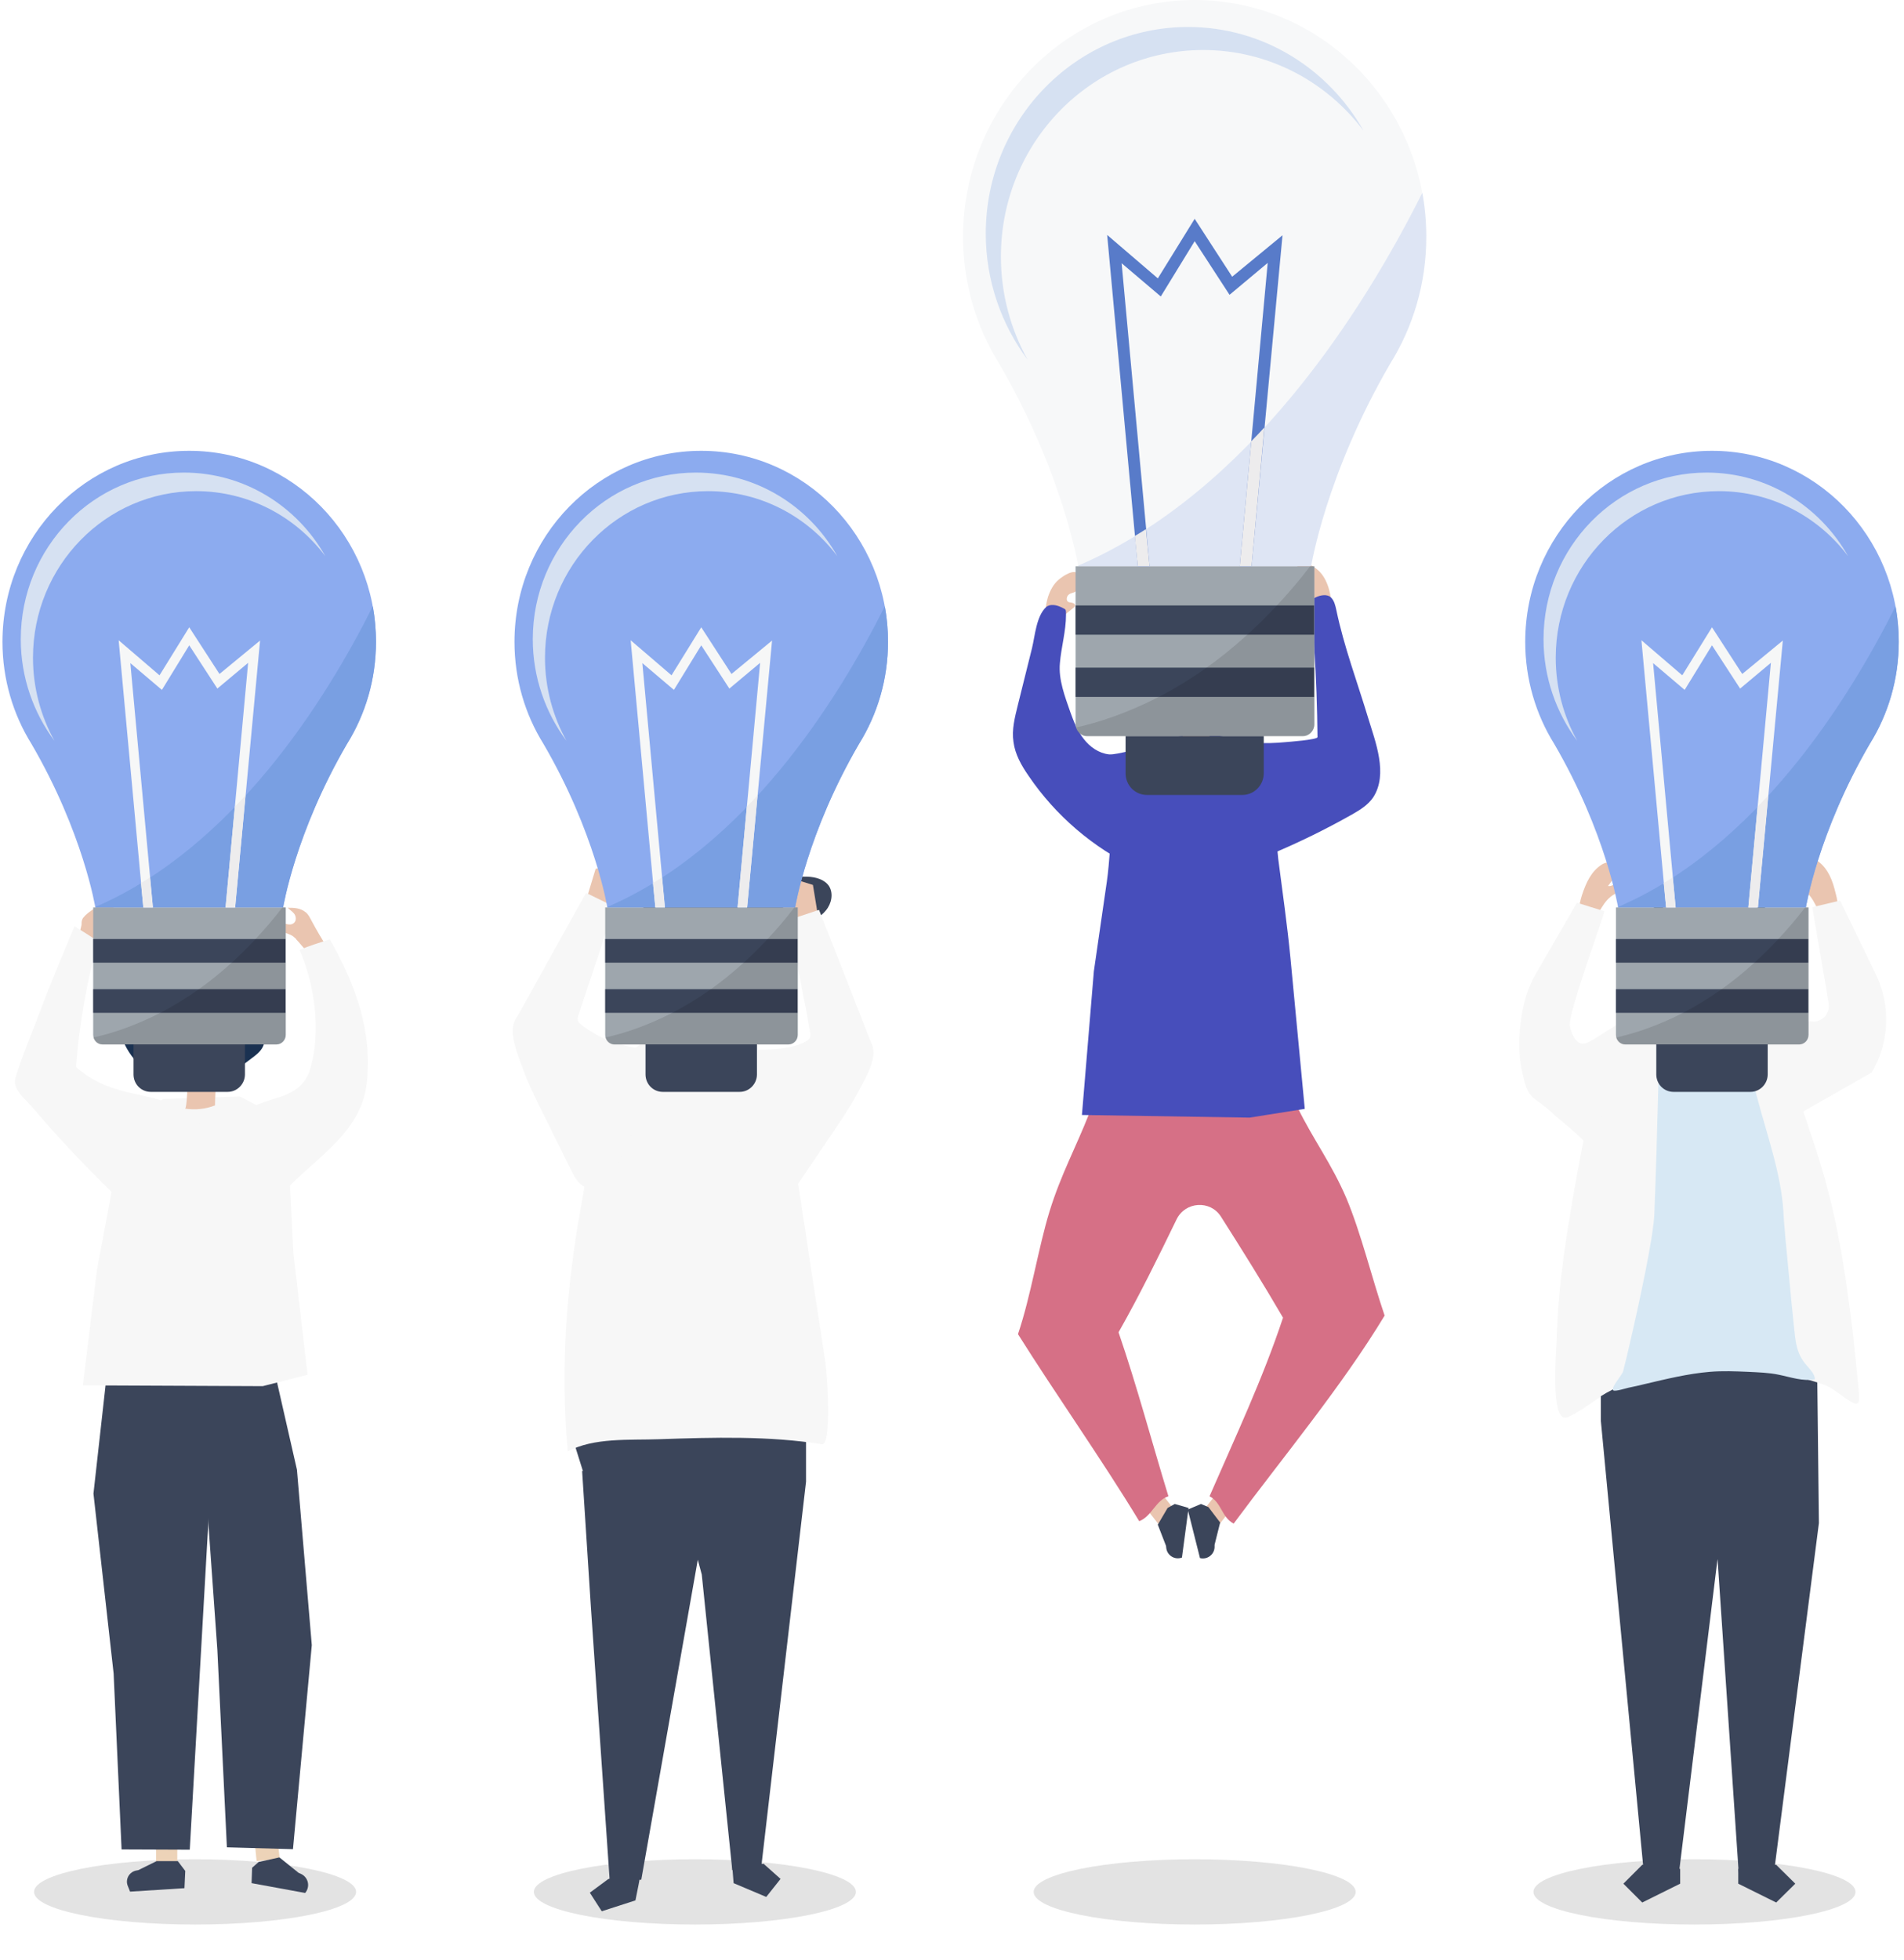<svg width="137" height="141" viewBox="0 0 137 141" fill="none" xmlns="http://www.w3.org/2000/svg">
<g opacity="0.11" filter="url(#filter0_f)">
<path d="M14.036 138.449C20.435 138.449 25.623 137.398 25.623 136.101C25.623 134.805 20.435 133.753 14.036 133.753C7.637 133.753 2.449 134.805 2.449 136.101C2.449 137.398 7.637 138.449 14.036 138.449Z" fill="black"/>
</g>
<path d="M11.23 131.444V134.059L12.757 134.078V131.157L11.23 131.444Z" fill="#EDD3B8"/>
<path d="M18.178 131.062L18.465 133.887L20.125 133.715L19.782 130.585L18.178 131.062Z" fill="#EDD3B8"/>
<path d="M20.106 133.62L18.617 133.944L18.14 134.364L18.102 135.471L21.958 136.178C22.34 135.72 22.187 135.052 21.652 134.803L21.48 134.727L20.106 133.62Z" fill="#3B455A"/>
<path d="M11.268 133.887H12.795L13.33 134.593L13.272 135.834L9.359 136.082L9.207 135.701C8.978 135.204 9.302 134.632 9.856 134.555L9.951 134.536L11.268 133.887Z" fill="#3B455A"/>
<path d="M6.725 107.449L8.176 120.391L8.748 133.047L13.654 133.066L15.62 98.44L7.718 98.554L6.725 107.449Z" fill="#3B455A"/>
<path d="M21.366 105.731L22.435 118.349L21.08 133.028L16.326 132.894L15.639 118.673L14.819 107.163L13.998 98.592L19.705 98.44L21.366 105.731Z" fill="#3B455A"/>
<path d="M17.243 78.874L11.726 79.065L8.787 81.699L6.973 91.377L5.961 99.661L18.904 99.719L22.129 98.898L21.118 90.212L20.621 80.63L17.243 78.874Z" fill="#F7F7F7"/>
<path d="M16.479 70.265C15.868 69.616 14.971 69.234 14.074 69.215C10.963 69.177 10.657 72.193 11.192 74.559C11.421 75.59 11.917 76.621 12.776 77.27C13.005 77.442 13.272 77.576 13.54 77.671C13.482 77.824 13.463 79.771 13.311 79.752C14.036 79.866 14.78 79.79 15.468 79.523C15.468 78.95 15.544 78.225 15.506 77.595C15.601 77.556 15.678 77.499 15.754 77.442C16.594 76.85 16.899 75.762 17.071 74.75C17.3 73.472 17.472 71.314 16.479 70.265Z" fill="#EAC5B0"/>
<path d="M15.983 71.677C16.575 72.383 16.613 73.376 16.594 74.292C16.556 75.514 16.422 76.755 15.869 77.824C16.632 77.251 17.377 76.678 18.14 76.106C18.426 75.896 18.713 75.667 18.885 75.361C19.056 75.037 19.095 74.674 19.114 74.311C19.247 72.403 19.152 70.322 17.949 68.814C17.186 67.86 16.021 67.249 14.819 67.172C13.826 67.096 9.703 68.356 11.325 69.902C11.803 70.341 12.948 70.417 13.559 70.57C14.418 70.78 15.372 70.952 15.983 71.677Z" fill="#1A3151"/>
<path d="M12.375 71.238C12.261 71.238 12.127 71.257 12.032 71.315C11.898 71.391 11.822 71.505 11.764 71.639C10.772 73.433 10.715 75.724 11.65 77.557C10.066 77.06 8.901 75.571 8.577 73.949C8.271 72.326 8.749 70.608 9.741 69.272C10.657 68.031 12.146 67.058 13.673 67.23C14.59 67.344 15.449 67.86 15.964 68.623C17.873 71.544 14.227 71.143 12.375 71.238Z" fill="#1A3151"/>
<path d="M5.923 66.142C5.942 66.085 5.961 66.046 6 66.008C6.305 65.626 6.859 65.321 7.279 65.054C7.603 64.863 7.966 65.168 8.214 65.34C8.29 65.397 8.367 65.455 8.367 65.531C8.367 65.588 8.367 65.626 8.347 65.684C8.233 65.951 7.928 66.027 7.756 66.218C7.679 66.314 7.584 66.428 7.603 66.562C7.66 66.867 7.928 66.6 8.08 66.524C8.386 66.81 8.08 67.001 7.832 67.192C7.527 67.421 7.221 67.612 6.897 67.802C6.649 67.936 6.534 68.032 6.286 67.86C6.229 67.822 5.637 67.459 5.656 67.421C5.732 67.134 5.79 66.848 5.866 66.543C5.866 66.409 5.866 66.256 5.923 66.142Z" fill="#EAC5B0"/>
<path d="M14.608 82.272C14.628 82.195 14.628 82.1 14.628 82.004C14.589 79.485 10.924 78.989 9.149 78.569C7.737 78.225 6.534 77.71 5.465 76.755C5.713 73.701 6.229 70.647 7.049 67.707C6.496 67.344 5.923 66.982 5.37 66.638C5.351 66.619 3.327 71.525 3.174 71.983C2.506 73.816 1.705 75.648 1.113 77.519C0.865 78.34 1.762 79.008 2.296 79.618C2.926 80.363 3.575 81.107 4.243 81.833C5.561 83.283 6.935 84.696 8.367 86.07C8.386 86.089 8.424 86.128 8.443 86.147C8.653 86.357 8.882 86.547 9.149 86.643C9.665 86.815 10.218 86.528 10.676 86.242C11.516 85.727 12.318 85.135 13.081 84.505C13.788 83.913 14.494 83.169 14.608 82.272Z" fill="#F7F7F7"/>
<path d="M21.27 67.516C21.213 67.459 21.118 67.383 21.041 67.326C20.87 67.211 20.641 67.173 20.45 67.058C20.259 66.944 20.049 66.81 20.087 66.562C20.125 66.314 20.488 66.447 20.66 66.486C20.851 66.524 21.022 66.524 21.175 66.371C21.328 66.218 21.309 65.932 21.175 65.741C21.041 65.569 20.851 65.455 20.698 65.302C21.175 65.302 21.614 65.321 21.996 65.627C22.187 65.779 22.282 65.989 22.397 66.199C22.759 66.886 23.16 67.555 23.561 68.204C23.237 68.261 22.931 68.337 22.626 68.452C22.34 68.566 22.244 68.585 22.015 68.356C21.767 68.127 21.576 67.841 21.328 67.593C21.328 67.574 21.309 67.555 21.27 67.516Z" fill="#EAC5B0"/>
<path d="M19.934 86.299C19.113 84.219 18.388 82.043 17.586 80.019C19.171 78.721 21.671 79.294 22.359 76.774C23.065 74.255 22.702 70.971 21.557 68.337C22.263 68.032 22.969 67.822 23.733 67.574C25.565 70.819 26.806 74.102 26.386 77.939C25.966 81.756 22.187 83.551 19.934 86.299Z" fill="#F7F7F7"/>
<path d="M9.607 75.132V77.29C9.607 77.996 10.161 78.549 10.848 78.549H16.384C17.071 78.549 17.625 77.977 17.625 77.29V75.132H9.607Z" fill="#3B455A"/>
<path d="M27.054 46.175C27.054 38.597 21.041 32.431 13.616 32.431C6.19 32.431 0.178 38.578 0.178 46.175C0.178 48.867 0.941 51.386 2.258 53.505C6 59.919 6.859 65.283 6.859 65.283H13.616H20.373C20.373 65.283 21.232 59.919 24.974 53.505C26.291 51.386 27.054 48.886 27.054 46.175Z" fill="#8CABEF"/>
<path d="M6.706 65.283V74.445C6.706 74.827 7.011 75.133 7.374 75.133H19.896C20.259 75.133 20.564 74.827 20.564 74.445V65.283H6.706Z" fill="#9EA6AD"/>
<path d="M26.825 43.617C23.408 50.432 16.785 60.969 6.859 65.245C6.859 65.264 6.859 65.283 6.859 65.283H13.616H20.373C20.373 65.283 21.232 59.919 24.974 53.505C26.291 51.386 27.054 48.867 27.054 46.175C27.054 45.297 26.978 44.438 26.825 43.617Z" fill="#799FE2"/>
<path d="M2.373 47.32C2.373 40.697 7.622 35.333 14.112 35.333C17.892 35.333 21.271 37.165 23.409 40.01C21.385 36.421 17.587 33.997 13.234 33.997C6.763 33.997 1.495 39.361 1.495 45.984C1.495 48.733 2.411 51.272 3.919 53.295C2.946 51.539 2.373 49.496 2.373 47.32Z" fill="#D6E1F2"/>
<path d="M11.001 65.283L9.378 47.703L11.65 49.63L13.616 46.423L15.639 49.535L17.854 47.683L16.231 65.283H16.918L18.713 46.08L15.792 48.485L13.616 45.126L11.478 48.581L8.538 46.061L10.314 65.283H11.001Z" fill="#F6F7F7"/>
<path d="M10.142 63.526L10.314 65.283H11.001L10.791 63.126C10.581 63.259 10.371 63.393 10.142 63.526Z" fill="#EDECED"/>
<path d="M16.899 58.029L16.231 65.283H16.919L17.663 57.227C17.415 57.495 17.167 57.762 16.899 58.029Z" fill="#EDECED"/>
<path d="M20.545 67.554H6.706V69.253H20.545V67.554Z" fill="#3B455A"/>
<path d="M20.545 71.162H6.706V72.861H20.545V71.162Z" fill="#3B455A"/>
<path opacity="0.11" d="M20.316 65.283C19.686 66.104 19.037 66.867 18.388 67.554C17.816 68.165 17.243 68.738 16.67 69.253C15.868 69.979 15.067 70.628 14.284 71.181C13.33 71.849 12.394 72.422 11.497 72.88C9.665 73.816 8.023 74.35 6.725 74.636C6.801 74.942 7.05 75.152 7.355 75.152H19.877C20.24 75.152 20.545 74.846 20.545 74.465V72.88V71.181V69.253V67.554V65.283H20.316Z" fill="black"/>
<g opacity="0.11" filter="url(#filter1_f)">
<path d="M49.999 138.449C56.398 138.449 61.586 137.398 61.586 136.101C61.586 134.805 56.398 133.753 49.999 133.753C43.6 133.753 38.412 134.805 38.412 136.101C38.412 137.398 43.6 138.449 49.999 138.449Z" fill="black"/>
</g>
<path d="M45.952 135.567L45.723 136.712L43.299 137.495L42.44 136.159L43.757 135.185L46.162 134.422L45.952 135.567Z" fill="#3B455A"/>
<path d="M52.69 134.269L52.786 135.472L55.134 136.464L56.164 135.166L54.943 134.078L52.69 134.269Z" fill="#3B455A"/>
<path d="M42.44 100.425L41.409 104.128L41.943 105.827H41.886L42.516 115.6L43.871 135.3L46.143 135.223L50.209 112.203L50.495 113.271L52.69 134.536L54.771 134.345L57.997 106.59V100.959L42.44 100.425Z" fill="#3B455A"/>
<path d="M51.659 74.732L49.006 74.503C43.07 74.006 42.65 82.253 41.886 86.357C40.779 92.293 40.283 98.382 40.855 104.414C42.726 103.403 45.303 103.613 47.422 103.536C51.335 103.403 55.363 103.288 59.142 103.899C59.848 104.013 59.543 98.955 59.39 98.02C59.104 96.111 58.818 94.202 58.512 92.293C57.997 88.838 57.462 85.383 56.947 81.928C56.928 81.833 56.909 81.718 56.909 81.623C56.852 81.26 56.737 80.897 56.546 80.573L54.084 76.278C53.568 75.4 52.671 74.827 51.659 74.732Z" fill="#F7F7F7"/>
<path d="M54.103 67.173C52.328 67.726 50.323 66.638 48.624 67.44C47.708 67.86 46.868 68.891 46.945 69.922C47.021 71.01 47.346 72.25 48.014 73.129C48.605 73.911 48.796 74.216 48.51 75.152C48.892 75.438 49.254 75.725 49.636 76.011C49.712 76.068 49.808 76.144 49.922 76.163C50.075 76.202 50.228 76.144 50.361 76.087C50.629 75.992 50.915 75.877 51.182 75.782C51.469 75.667 51.431 74.675 51.469 74.407C51.488 74.293 51.507 74.159 51.564 74.064C51.641 73.949 51.774 73.873 51.889 73.797C53.339 72.899 54.504 71.143 54.485 69.406C54.504 68.624 54.313 67.879 54.103 67.173Z" fill="#EAC5B0"/>
<path d="M49.77 67.402C49.846 67.402 49.903 67.383 49.98 67.383C50.972 67.325 51.984 67.478 52.919 67.841C53.549 68.089 54.236 68.528 54.275 69.272C54.294 69.616 54.217 69.941 54.122 70.284C54.007 70.704 53.893 71.105 53.797 71.525C53.778 71.601 53.759 71.678 53.778 71.754C53.836 71.983 54.179 71.983 54.37 71.83C55.038 71.296 55.916 70.418 56.279 69.654C56.584 69.043 56.527 68.204 56.966 67.669C57.252 67.306 57.481 66.734 57.901 66.543C58.455 66.275 59.047 65.97 59.428 65.493C59.829 65.016 59.982 64.29 59.658 63.756C59.333 63.26 58.684 63.088 58.092 63.069C57.501 63.05 56.871 63.107 56.317 62.878C56.069 62.782 55.859 62.649 55.592 62.591C54.771 62.42 53.473 62.687 52.728 63.069C52.022 63.431 51.354 63.889 50.571 64.023C49.941 64.118 49.292 63.985 48.663 64.042C47.613 64.138 46.62 64.748 46.047 65.626C45.398 66.619 45.131 67.993 45.723 69.062C46.009 69.597 46.219 70.15 46.448 70.723C46.525 70.914 47.04 71.697 47.155 71.048C47.25 70.532 47.174 70.017 47.25 69.501C47.441 68.223 48.605 67.535 49.77 67.402Z" fill="#3B455A"/>
<path d="M43.471 65.321L42.172 64.767L42.86 62.496L44.33 62.248L45.169 63.202L44.291 63.908L44.52 64.004L44.883 63.87L45.017 64.233L43.471 65.321Z" fill="#EAC5B0"/>
<path d="M44.788 83.073C45.971 80.706 46.353 77.957 45.857 75.38C44.387 75.209 42.974 74.617 41.81 73.701C41.733 73.643 41.676 73.586 41.619 73.51C41.523 73.357 41.581 73.147 41.638 72.975C42.478 70.379 43.432 67.802 44.12 65.187L42.172 64.233C41.562 65.321 40.951 66.428 40.34 67.516C39.615 68.814 38.908 70.112 38.183 71.41C37.916 71.887 37.648 72.364 37.381 72.842C37.286 73.013 37.171 73.185 37.076 73.357C36.58 74.235 37.209 75.724 37.515 76.602C37.954 77.843 38.546 79.045 39.137 80.229C39.786 81.546 40.455 82.882 41.103 84.199C41.371 84.753 41.733 85.364 42.344 85.459C43.432 85.631 44.196 84.161 44.616 83.379C44.692 83.264 44.749 83.168 44.788 83.073Z" fill="#F7F7F7"/>
<path d="M57.501 66.39L58.875 65.989L58.493 63.66L57.081 63.221L56.107 64.061L56.89 64.863L56.642 64.939L56.317 64.748L56.126 65.092L57.501 66.39Z" fill="#EAC5B0"/>
<path d="M53.816 83.799C52.957 81.298 51.869 77.996 52.709 75.495C54.179 75.514 56.737 75.667 58.016 74.903C58.092 74.865 58.169 74.808 58.226 74.732C58.34 74.579 58.302 74.369 58.283 74.197C57.806 71.525 57.195 68.833 56.87 66.142L58.932 65.455C59.39 66.619 59.848 67.784 60.306 68.948C60.841 70.322 61.395 71.716 61.929 73.09C62.12 73.606 62.33 74.102 62.521 74.617C62.597 74.808 62.673 74.98 62.75 75.171C63.132 76.106 62.311 77.5 61.872 78.32C61.261 79.504 60.517 80.592 59.772 81.699C58.951 82.921 58.111 84.142 57.291 85.364C56.947 85.86 56.508 86.433 55.897 86.433C54.79 86.452 54.236 84.887 53.931 84.066C53.874 83.99 53.836 83.894 53.816 83.799Z" fill="#F7F7F7"/>
<path d="M46.448 75.132V77.29C46.448 77.996 47.002 78.549 47.689 78.549H53.225C53.912 78.549 54.465 77.977 54.465 77.29V75.132H46.448Z" fill="#3B455A"/>
<path d="M63.895 46.175C63.895 38.597 57.882 32.431 50.457 32.431C43.031 32.431 37.019 38.578 37.019 46.175C37.019 48.867 37.782 51.386 39.099 53.505C42.841 59.919 43.7 65.283 43.7 65.283H50.457H57.214C57.214 65.283 58.073 59.919 61.815 53.505C63.132 51.386 63.895 48.886 63.895 46.175Z" fill="#8CABEF"/>
<path d="M43.547 65.283V74.445C43.547 74.827 43.852 75.133 44.215 75.133H56.737C57.1 75.133 57.405 74.827 57.405 74.445V65.283H43.547Z" fill="#9EA6AD"/>
<path d="M63.666 43.617C60.249 50.432 53.626 60.969 43.7 65.245C43.7 65.264 43.7 65.283 43.7 65.283H50.457H57.214C57.214 65.283 58.073 59.919 61.815 53.505C63.132 51.386 63.895 48.867 63.895 46.175C63.895 45.297 63.819 44.438 63.666 43.617Z" fill="#799FE2"/>
<path d="M39.214 47.32C39.214 40.697 44.463 35.333 50.953 35.333C54.733 35.333 58.111 37.165 60.249 40.01C58.226 36.421 54.427 33.997 50.075 33.997C43.604 33.997 38.336 39.361 38.336 45.984C38.336 48.733 39.252 51.272 40.76 53.295C39.786 51.539 39.214 49.496 39.214 47.32Z" fill="#D6E1F2"/>
<path d="M47.842 65.283L46.219 47.703L48.491 49.63L50.457 46.423L52.48 49.535L54.694 47.683L53.072 65.283H53.759L55.553 46.08L52.633 48.485L50.457 45.126L48.319 48.581L45.379 46.061L47.154 65.283H47.842Z" fill="#F6F7F7"/>
<path d="M46.983 63.526L47.155 65.283H47.842L47.632 63.126C47.422 63.259 47.212 63.393 46.983 63.526Z" fill="#EDECED"/>
<path d="M53.74 58.029L53.072 65.283H53.759L54.504 57.227C54.255 57.495 54.007 57.762 53.74 58.029Z" fill="#EDECED"/>
<path d="M57.386 67.554H43.547V69.253H57.386V67.554Z" fill="#3B455A"/>
<path d="M57.386 71.162H43.547V72.861H57.386V71.162Z" fill="#3B455A"/>
<path opacity="0.11" d="M57.157 65.283C56.527 66.104 55.878 66.867 55.229 67.554C54.656 68.165 54.084 68.738 53.511 69.253C52.709 69.979 51.907 70.628 51.125 71.181C50.17 71.849 49.235 72.422 48.338 72.88C46.505 73.816 44.864 74.35 43.566 74.636C43.642 74.942 43.89 75.152 44.196 75.152H56.718C57.081 75.152 57.386 74.846 57.386 74.465V72.88V71.181V69.253V67.554V65.283H57.157Z" fill="black"/>
<g opacity="0.11" filter="url(#filter2_f)">
<path d="M121.924 138.449C128.323 138.449 133.511 137.398 133.511 136.101C133.511 134.805 128.323 133.753 121.924 133.753C115.525 133.753 110.337 134.805 110.337 136.101C110.337 137.398 115.525 138.449 121.924 138.449Z" fill="black"/>
</g>
<path d="M125.074 134.441V135.51L127.804 136.865L129.178 135.51L127.804 134.154H127.632L127.594 134.441H125.074Z" fill="#3B455A"/>
<path d="M118.355 134.154H118.164L116.809 135.51L118.164 136.865L120.894 135.51V134.441H118.393L118.355 134.154Z" fill="#3B455A"/>
<path d="M121.332 71.258C119.882 71.2 118.011 72.021 117.095 73.166C116.408 74.006 116.007 75.037 115.625 76.049C114.518 78.893 114.022 81.527 113.468 84.524C113.124 86.433 112.8 88.342 112.533 90.232C112.246 92.331 112.055 94.431 111.998 96.512C111.998 96.741 111.941 97.39 111.922 98.153C111.865 99.757 111.903 101.914 112.571 101.99C112.704 102.009 112.819 101.952 112.934 101.895C113.793 101.475 114.48 100.921 115.224 100.444C115.491 100.272 115.759 100.12 116.064 99.967C116.656 99.68 117.305 99.451 117.954 99.28C116.847 99.337 116.713 99.127 116.713 99.127C116.713 99.127 117.706 95.08 118.412 91.568C118.775 89.754 119.061 88.075 119.08 87.177C119.156 84.448 119.5 75.438 119.5 75.438L121.18 71.983H121.485C121.466 71.983 121.447 71.983 121.428 71.983C121.466 72.002 121.352 71.315 121.332 71.258Z" fill="#F7F7F7"/>
<path d="M133.759 100.196C133.588 98.401 133.416 96.626 133.187 94.851C132.748 91.3 132.175 87.75 131.163 84.314C130.782 82.997 130.342 81.699 129.903 80.401C129.369 78.817 128.834 77.251 128.3 75.667C127.632 73.701 126.525 72.326 124.559 71.639C124.215 71.525 123.833 71.429 123.452 71.353C123.452 71.391 123.432 71.429 123.432 71.487C123.413 71.677 123.356 71.888 123.242 72.021L124.52 72.04C124.52 72.04 128.147 84.906 128.281 87.139C128.338 87.979 128.51 89.831 128.682 91.759C128.987 94.832 129.331 98.153 129.331 98.153C129.331 98.153 127.727 98.192 125.437 98.363C125.609 98.363 125.78 98.363 125.952 98.344C127.556 98.325 129.216 99.012 130.762 99.47C130.877 99.509 130.991 99.528 131.087 99.566C131.717 99.738 132.213 100.196 132.748 100.558C133.53 101.074 133.855 101.284 133.759 100.196Z" fill="#F7F7F7"/>
<path d="M130.762 99.451C129.216 99.012 127.555 98.306 125.952 98.325C125.78 98.325 125.608 98.325 125.437 98.344C125.303 98.363 125.15 98.363 124.998 98.382C123.929 98.478 122.707 98.592 121.447 98.745C121.39 98.745 121.333 98.764 121.256 98.764C119.634 99.108 118.603 99.26 117.916 99.28C117.267 99.451 116.618 99.68 116.026 99.967C115.721 100.119 115.453 100.272 115.186 100.444V102.2L118.259 134.517H120.779V134.822H120.798L123.566 112.279L123.585 112.164L125.112 134.822H125.131V134.517H127.67L130.877 109.568L130.762 99.451Z" fill="#3B455A"/>
<path d="M128.72 91.74C128.529 89.793 128.357 87.96 128.319 87.12C128.147 84.409 127.135 81.623 126.448 79.007C126.047 77.461 125.627 75.915 125.188 74.369C125.036 73.854 124.998 72.918 124.711 72.498C124.253 71.811 123.26 72.117 122.592 72.136C121.695 72.174 120.684 71.62 119.901 72.346C119.385 72.823 119.5 73.701 119.462 74.331C119.405 75.762 119.347 77.175 119.309 78.607C119.233 81.47 119.156 84.314 119.042 87.177C119.023 88.094 118.736 89.754 118.374 91.568C118.011 93.362 117.629 95.137 117.209 96.912C117.076 97.485 116.942 98.077 116.789 98.65C116.732 98.917 115.854 99.852 116.083 100.024C116.217 100.119 116.999 99.871 117.171 99.833C117.572 99.757 117.954 99.661 118.355 99.566C119.901 99.203 121.447 98.821 123.031 98.688C123.948 98.611 124.864 98.65 125.78 98.688C126.525 98.726 127.269 98.745 127.994 98.898C128.853 99.07 129.731 99.394 130.59 99.222C130.571 98.821 130.247 98.535 129.999 98.23C129.235 97.371 129.197 96.493 129.082 95.424C128.949 94.202 128.834 92.961 128.72 91.74Z" fill="#D7E8F4"/>
<path d="M125.589 63.775C125.914 64.424 126.047 65.168 126.047 65.894C126.047 66.085 126.047 66.314 126.2 66.428C126.353 66.562 126.2 66.81 126.334 66.657C126.467 66.504 126.926 65.951 126.945 65.76C127.021 65.283 127.04 64.787 127.021 64.309C127.002 63.889 126.945 63.45 126.677 63.107C126.525 62.916 126.315 62.763 126.124 62.63C125.818 62.419 125.513 62.229 125.169 62.133C124.578 61.98 124.196 62.191 124.692 62.649C125.055 62.973 125.36 63.336 125.589 63.775Z" fill="#1A3151"/>
<path d="M121.333 71.83C121.352 72.059 121.39 72.288 121.504 72.479C121.638 72.67 121.829 72.803 122.039 72.918C122.287 73.052 122.573 73.166 122.86 73.185C123.146 73.204 123.451 73.109 123.642 72.88C124.158 72.212 124.158 70.78 124.234 69.978C124.959 69.883 125.837 69.692 126.124 68.948C126.219 68.7 126.238 68.451 126.238 68.184C126.296 67.115 126.353 66.046 126.429 64.977C126.448 64.615 126.467 64.233 126.372 63.87C126.181 63.259 125.647 62.877 125.112 62.61C123.757 61.961 122.134 61.904 120.798 62.648C120.454 62.839 120.111 63.107 119.901 63.488C119.576 64.061 119.576 64.786 119.576 65.474C119.595 66.103 119.595 66.733 119.615 67.363C119.634 68.089 119.691 68.909 120.225 69.329C120.512 69.539 120.874 69.597 121.123 69.883C121.543 70.398 121.313 71.162 121.333 71.83Z" fill="#EAC5B0"/>
<path d="M126.506 67.783C126.506 67.592 126.448 67.001 126.143 67.344C126.067 67.44 126.028 67.573 126.028 67.688C126.009 67.821 126.009 67.955 125.971 68.07C125.876 68.337 125.551 68.451 125.303 68.432C125.188 68.432 125.093 68.394 124.998 68.337C124.902 68.279 124.845 68.184 124.769 68.108C124.616 67.898 124.444 67.688 124.291 67.478C124.005 67.115 123.432 67.23 123.031 67.268C122.573 67.306 122.115 67.421 121.714 67.707C121.676 67.745 121.638 67.764 121.6 67.802C121.504 67.879 121.409 67.955 121.314 67.993C120.951 68.146 120.531 67.936 120.302 67.611C120.187 67.459 120.092 67.249 119.92 67.23C119.786 67.211 119.653 67.287 119.557 67.421C119.481 67.554 119.462 67.707 119.443 67.86C119.386 68.413 119.424 68.986 119.634 69.482C120.092 70.57 121.065 70.761 122.077 70.78C122.478 70.799 122.86 70.799 123.261 70.818C123.986 70.837 124.749 70.856 125.36 70.456C125.914 70.112 126.257 69.501 126.429 68.833C126.467 68.49 126.506 68.127 126.506 67.783ZM123.814 69.138C123.432 69.368 123.012 69.368 122.592 69.215C122.421 69.158 122.516 68.852 122.688 68.909C123.031 69.043 123.356 69.043 123.68 68.852C123.833 68.757 123.967 69.043 123.814 69.138Z" fill="#1A3151"/>
<path d="M126.945 62C127.021 61.751 127.097 61.484 127.135 61.217C126.887 61.293 126.62 61.293 126.372 61.236C126.372 61.083 126.391 60.931 126.391 60.778C126.391 60.644 124.692 60.472 124.559 60.453C123.26 60.282 122.096 60.11 120.874 60.759C119.844 61.312 119.156 62.171 118.946 63.336C118.737 64.443 119.023 65.932 119.615 66.886C119.634 66.581 119.5 65.874 119.576 65.588C119.634 65.302 119.748 65.035 119.882 64.787C120.168 64.29 120.607 63.889 121.103 63.622C121.886 63.183 122.783 62.973 123.68 62.897C124.501 62.82 125.494 62.763 126.276 63.03C126.658 63.164 126.716 63.259 126.964 62.878C127.002 62.801 127.384 62.019 127.345 62.019C127.231 62.019 127.078 62 126.945 62Z" fill="#1A3151"/>
<path d="M132.022 65.492C132.079 65.454 132.136 65.435 132.194 65.397C132.27 65.015 132.175 64.614 132.079 64.252C131.869 63.374 131.564 62.515 130.819 61.961C130.457 61.694 129.483 61.541 129.33 62.209C129.273 62.476 129.636 62.591 129.808 62.782C129.865 62.839 130.266 63.488 130.266 63.488C130.094 63.507 129.922 63.412 129.77 63.297C129.655 63.431 129.56 63.564 129.445 63.698C129.426 63.736 129.388 63.755 129.407 63.794C129.426 63.813 129.445 63.832 129.464 63.851C130.419 64.309 130.59 65.111 131.087 65.97C131.392 65.798 131.697 65.645 132.022 65.492Z" fill="#EAC5B0"/>
<path d="M129.044 80.362L126.047 73.28L130.59 73.49C131.239 73.414 131.678 72.822 131.583 72.192L130.4 65.263L132.404 64.786L134.981 70.112C136.069 72.364 135.954 74.998 134.675 77.155L129.044 80.362Z" fill="#F7F7F7"/>
<path d="M113.812 65.626C113.754 65.588 113.697 65.55 113.64 65.531C113.602 65.149 113.716 64.767 113.831 64.385C114.117 63.526 114.48 62.687 115.262 62.19C115.644 61.942 116.637 61.866 116.732 62.534C116.77 62.801 116.408 62.897 116.217 63.068C116.16 63.126 115.701 63.736 115.701 63.736C115.873 63.775 116.064 63.679 116.217 63.584C116.312 63.736 116.408 63.87 116.522 64.023C116.541 64.061 116.56 64.099 116.541 64.118C116.522 64.137 116.503 64.156 116.484 64.175C115.491 64.557 115.262 65.359 114.709 66.161C114.422 65.989 114.117 65.817 113.812 65.626Z" fill="#EAC5B0"/>
<path d="M114.327 82.501L119.118 71.964C118.24 72.517 117.362 73.071 116.484 73.624C115.892 73.987 115.32 74.369 114.728 74.731C114.117 75.113 113.64 75.342 113.201 74.521C113.086 74.292 112.991 74.025 112.953 73.777C112.838 72.823 115.53 65.588 115.434 65.55C115.415 65.55 113.468 64.939 113.468 64.939L110.509 70.055C109.708 71.429 109.383 73.109 109.326 74.693C109.307 75.514 109.345 76.373 109.536 77.175C109.708 77.862 109.822 78.606 110.433 79.064C111.006 79.465 111.521 79.885 112.036 80.382C112.265 80.534 114.384 82.348 114.327 82.501Z" fill="#F7F7F7"/>
<path d="M119.176 75.132V77.29C119.176 77.996 119.729 78.549 120.416 78.549H125.952C126.639 78.549 127.193 77.977 127.193 77.29V75.132H119.176Z" fill="#3B455A"/>
<path d="M136.622 46.175C136.622 38.597 130.61 32.431 123.184 32.431C115.759 32.431 109.746 38.578 109.746 46.175C109.746 48.867 110.509 51.386 111.826 53.505C115.568 59.919 116.427 65.283 116.427 65.283H123.184H129.941C129.941 65.283 130.8 59.919 134.542 53.505C135.859 51.386 136.622 48.886 136.622 46.175Z" fill="#8CABEF"/>
<path d="M116.274 65.283V74.445C116.274 74.827 116.58 75.133 116.942 75.133H129.464C129.827 75.133 130.132 74.827 130.132 74.445V65.283H116.274Z" fill="#9EA6AD"/>
<path d="M136.394 43.617C132.977 50.432 126.353 60.969 116.427 65.245C116.427 65.264 116.427 65.283 116.427 65.283H123.184H129.942C129.942 65.283 130.801 59.919 134.542 53.505C135.859 51.386 136.623 48.867 136.623 46.175C136.623 45.297 136.546 44.438 136.394 43.617Z" fill="#799FE2"/>
<path d="M111.941 47.32C111.941 40.697 117.19 35.333 123.681 35.333C127.46 35.333 130.839 37.165 132.977 40.01C130.953 36.421 127.155 33.997 122.803 33.997C116.332 33.997 111.063 39.361 111.063 45.984C111.063 48.733 111.979 51.272 113.487 53.295C112.514 51.539 111.941 49.496 111.941 47.32Z" fill="#D6E1F2"/>
<path d="M120.569 65.283L118.947 47.703L121.218 49.63L123.184 46.423L125.208 49.535L127.422 47.683L125.799 65.283H126.487L128.281 46.08L125.36 48.485L123.184 45.126L121.046 48.581L118.107 46.061L119.882 65.283H120.569Z" fill="#F6F7F7"/>
<path d="M119.71 63.526L119.882 65.283H120.569L120.359 63.126C120.149 63.259 119.939 63.393 119.71 63.526Z" fill="#EDECED"/>
<path d="M126.468 58.029L125.8 65.283H126.487L127.231 57.227C126.983 57.495 126.735 57.762 126.468 58.029Z" fill="#EDECED"/>
<path d="M130.113 67.554H116.274V69.253H130.113V67.554Z" fill="#3B455A"/>
<path d="M130.113 71.162H116.274V72.861H130.113V71.162Z" fill="#3B455A"/>
<path opacity="0.11" d="M129.884 65.283C129.254 66.104 128.605 66.867 127.956 67.554C127.384 68.165 126.811 68.738 126.238 69.253C125.437 69.979 124.635 70.628 123.852 71.181C122.898 71.849 121.963 72.422 121.065 72.88C119.233 73.816 117.591 74.35 116.293 74.636C116.37 74.942 116.618 75.152 116.923 75.152H129.445C129.808 75.152 130.113 74.846 130.113 74.465V72.88V71.181V69.253V67.554V65.283H129.884Z" fill="black"/>
<g opacity="0.11" filter="url(#filter3_f)">
<path d="M85.961 138.449C92.361 138.449 97.548 137.398 97.548 136.101C97.548 134.805 92.361 133.753 85.961 133.753C79.562 133.753 74.375 134.805 74.375 136.101C74.375 137.398 79.562 138.449 85.961 138.449Z" fill="black"/>
</g>
<path d="M88.138 106.686L86.515 108.748L87.718 109.683L89.512 107.392L88.138 106.686Z" fill="#EAC5B0"/>
<path d="M87.794 109.53L86.954 108.423L86.419 108.194L85.465 108.595L86.343 112.088C86.858 112.222 87.374 111.84 87.393 111.305V111.134L87.794 109.53Z" fill="#3B455A"/>
<path d="M82.984 106.686L84.606 108.748L83.403 109.702L81.59 107.392L82.984 106.686Z" fill="#EAC5B0"/>
<path d="M83.308 109.683L84.014 108.48L84.53 108.194L85.522 108.48L85.045 112.05C84.549 112.241 83.995 111.916 83.919 111.382L83.9 111.21L83.308 109.683Z" fill="#3B455A"/>
<path d="M96.88 86.204C95.811 83.703 94.494 81.986 93.349 79.638C92.012 79.428 90.676 78.989 89.34 78.683C89.435 78.511 89.531 78.34 89.645 78.187C87.851 78.359 86.019 78.149 84.224 78.359C83.48 78.397 82.735 78.416 81.991 78.378C82.086 78.511 82.163 78.664 82.258 78.798C80.96 79.198 79.681 79.771 78.383 80.077C77.41 82.558 76.341 84.486 75.52 87.139C74.699 89.812 74.184 93.21 73.248 95.977C75.921 100.234 79.376 105.14 81.972 109.435C82.888 109.072 83.136 107.946 84.072 107.64C82.869 103.708 81.819 99.738 80.483 95.844C81.991 93.191 83.327 90.461 84.663 87.712C85.293 86.433 87.088 86.319 87.851 87.521C89.378 89.926 90.886 92.332 92.318 94.794C90.848 99.222 88.882 103.384 87.03 107.64C87.908 108.099 87.889 109.148 88.767 109.607C92.26 104.892 96.575 99.7 99.629 94.641C98.713 91.95 97.93 88.705 96.88 86.204Z" fill="#D67086"/>
<path d="M89.283 53.601C88.996 53.391 88.672 53.219 88.309 53.086C87.679 52.856 86.992 52.837 86.305 52.856C84.759 52.914 83.098 53.143 81.953 54.193C79.815 56.178 80.044 60.645 79.643 63.412C79.338 65.569 79.013 67.707 78.708 69.864L77.849 80.21L89.913 80.401L93.883 79.771L92.852 68.91C92.623 66.543 92.28 64.157 91.974 61.79C91.688 59.213 91.631 55.3 89.283 53.601Z" fill="#474EBB"/>
<path d="M87.775 44.706C87.183 44.095 86.324 43.751 85.484 43.77C82.525 43.808 82.296 46.672 82.85 48.886C83.098 49.859 83.575 50.833 84.396 51.425C84.625 51.577 84.873 51.711 85.141 51.806C85.026 52.207 85.102 52.742 85.083 53.162C85.064 53.41 84.988 53.639 85.16 53.83C85.37 54.078 85.809 54.116 86.114 54.116C86.343 54.116 86.591 54.078 86.801 53.944C87.126 53.734 87.049 53.429 87.03 53.104C87.011 52.646 87.069 52.169 87.03 51.711C87.107 51.673 87.202 51.615 87.278 51.558C88.061 50.986 88.328 49.936 88.481 48.981C88.634 47.721 88.748 45.679 87.775 44.706Z" fill="#EAC5B0"/>
<path d="M87.985 47.454C88.08 47.569 88.233 47.588 88.347 47.683C88.729 47.989 88.367 48.657 88.596 49.077C88.901 49.63 88.844 50.585 88.271 51.043C88.08 51.196 87.813 51.31 87.737 51.539C87.641 51.806 87.832 52.169 87.641 52.379C87.947 52.703 88.481 52.627 88.901 52.455C89.321 52.284 89.722 52.035 90.161 52.054C90.294 52.054 90.466 52.074 90.562 51.978C90.619 51.921 90.619 51.825 90.619 51.73C90.714 50.699 91.936 50.967 92.089 50.146C92.127 49.917 91.86 49.382 91.86 49.077C91.86 48.619 92.127 48.199 91.974 47.721C91.917 47.531 91.783 47.359 91.707 47.168C91.573 46.767 91.707 46.328 91.802 45.927C91.879 45.507 91.879 45.011 91.535 44.763C91.268 44.572 90.886 44.591 90.619 44.381C90.046 43.942 90.466 42.758 89.817 42.434C89.474 42.262 89.073 42.453 88.71 42.396C88.309 42.338 88.023 42.033 87.698 41.804C87.374 41.575 86.878 41.46 86.61 41.747C86.381 41.995 86.439 42.396 86.248 42.663C86.076 42.892 85.751 42.93 85.503 43.064C84.281 43.636 86.572 44.018 86.897 44.419C87.183 44.763 87.469 45.393 87.66 45.774C87.889 46.213 87.737 47.149 87.985 47.454Z" fill="#3B455A"/>
<path d="M84.434 44.572C82.945 44.897 83.843 45.985 83.365 46.901C83.174 47.264 82.659 47.397 82.564 47.779C82.487 48.084 82.716 48.39 82.888 48.657C83.079 48.924 83.213 49.306 82.984 49.554C82.926 49.63 82.831 49.669 82.774 49.764C82.659 49.993 82.926 50.222 83.155 50.318C83.384 50.413 83.671 50.623 83.575 50.852C83.308 51.539 83.136 51.253 83.575 51.845C83.69 51.978 83.862 51.959 83.976 52.112C83.785 52.322 83.499 52.398 83.213 52.284C82.525 52.017 82.716 52.36 82.163 52.437C81.59 52.532 81.571 52.36 81.075 52.036C80.617 51.749 79.643 51.539 79.471 50.928C79.376 50.585 79.643 50.241 79.567 49.917C79.49 49.592 79.147 49.363 78.975 49.058C78.65 48.447 79.147 47.798 79.242 47.149C79.376 46.252 78.86 45.145 79.796 44.572C80.006 44.458 80.254 44.381 80.464 44.267C81.075 43.923 81.189 43.293 81.437 42.759C81.686 42.224 82.296 41.632 83.041 41.766C83.728 41.88 84.091 42.53 84.778 42.587C85.026 42.606 85.293 42.568 85.503 42.644C85.675 42.72 85.77 42.854 85.828 42.988C85.999 43.293 86.477 44.324 86.114 44.591C85.713 44.935 85.064 44.438 84.434 44.572Z" fill="#3B455A"/>
<path d="M90.085 48.065C90.161 47.951 90.237 47.836 90.237 47.702C90.256 47.492 90.161 47.34 89.989 47.244C89.894 47.187 89.779 47.149 89.665 47.111C89.436 47.015 89.245 46.901 89.359 46.576C89.378 46.519 89.416 46.462 89.436 46.423C89.512 46.233 89.531 46.004 89.474 45.794C89.416 45.641 89.321 45.507 89.149 45.45C89.016 45.412 88.901 45.45 88.767 45.45C88.271 45.412 88.462 44.973 88.5 44.686C88.557 44.19 88.214 43.789 87.737 43.713C87.66 43.694 87.66 43.828 87.737 43.828C87.985 43.866 88.195 43.999 88.309 44.209C88.424 44.419 88.386 44.648 88.347 44.877C88.309 45.068 88.309 45.316 88.462 45.45C88.729 45.679 89.092 45.374 89.321 45.698C89.531 46.023 89.302 46.29 89.206 46.576C88.977 47.321 90.504 47.092 90.027 47.893C89.913 48.103 89.684 48.313 89.722 48.581C89.741 48.771 89.894 48.924 90.104 48.905C90.18 48.905 90.18 48.771 90.104 48.791C89.779 48.829 89.855 48.428 89.932 48.275C89.97 48.218 90.027 48.142 90.085 48.065Z" fill="#C69C6D"/>
<path d="M83.365 44.247C82.945 44.19 82.296 44.209 82.239 44.744C82.201 45.03 82.373 45.278 82.43 45.545C82.525 46.08 81.972 46.194 81.59 46.366C81.189 46.538 80.826 47.015 81.266 47.359C81.323 47.397 81.361 47.435 81.418 47.473C81.38 47.588 81.361 47.721 81.323 47.836C81.285 47.874 81.17 47.912 81.132 47.97C81.075 48.027 80.998 48.084 80.998 48.179C80.979 48.332 81.075 48.447 81.227 48.466C81.304 48.466 81.304 48.351 81.227 48.351C81.246 48.256 81.246 48.141 81.266 48.046C81.304 48.027 81.323 48.008 81.361 47.989C81.399 47.97 81.437 47.95 81.456 47.912C81.514 47.874 81.552 47.817 81.571 47.76C81.628 47.626 81.59 47.511 81.495 47.397C81.399 47.301 81.285 47.263 81.227 47.13C81.113 46.901 81.285 46.691 81.495 46.557C81.724 46.423 81.991 46.385 82.201 46.252C82.564 46.042 82.602 45.717 82.487 45.335C82.392 45.049 82.239 44.667 82.544 44.457C82.773 44.305 83.098 44.324 83.365 44.362C83.442 44.381 83.442 44.266 83.365 44.247Z" fill="#C69C6D"/>
<path d="M80.597 46.385C80.674 46.366 80.636 46.252 80.559 46.271C80.235 46.366 79.815 46.538 79.834 46.939C79.834 47.053 79.891 47.149 79.968 47.225C80.101 47.34 80.273 47.34 80.388 47.473C80.617 47.76 80.33 48.103 79.987 48.008C79.91 47.989 79.872 48.103 79.948 48.122C80.273 48.218 80.636 47.989 80.597 47.626C80.578 47.416 80.445 47.321 80.292 47.244C80.063 47.111 79.853 46.92 80.082 46.653C80.197 46.5 80.406 46.443 80.597 46.385Z" fill="#C69C6D"/>
<path d="M95.582 42.243C95.429 41.785 95.2 41.327 94.818 41.002C94.551 40.773 93.692 40.143 93.368 40.62C93.349 40.639 93.349 40.678 93.349 40.716C93.329 41.002 93.329 41.498 93.501 41.747C93.654 41.976 93.902 41.899 94.112 42.09C94.246 42.224 94.284 42.491 94.131 42.587C94.036 42.644 93.921 42.625 93.826 42.663C93.73 42.682 93.616 42.758 93.635 42.873C93.654 42.93 93.692 42.968 93.73 43.006C93.94 43.178 94.15 43.331 94.341 43.503C94.647 43.732 94.971 44.056 94.914 44.438C95.257 44.457 95.601 44.438 95.926 44.381C95.83 43.655 95.792 42.892 95.582 42.243Z" fill="#EAC5B0"/>
<path d="M88.882 58.316C88.748 57.915 88.615 57.495 88.5 57.075C88.424 56.827 87.641 53.047 88.271 53.181C89.664 53.467 91.077 53.524 92.47 53.391C92.68 53.372 94.799 53.219 94.799 53.028C94.78 50.909 94.704 48.809 94.57 46.691C94.494 45.641 94.322 44.553 94.322 43.522C94.322 43.064 94.322 43.159 94.685 42.968C94.99 42.816 95.486 42.72 95.754 42.968C96.002 43.197 96.078 43.541 96.154 43.885C96.708 46.538 97.662 49.058 98.445 51.654C98.96 53.352 99.896 55.681 98.808 57.361C98.445 57.896 97.873 58.258 97.3 58.583C95.41 59.652 93.463 60.606 91.459 61.446C91.211 61.541 90.962 61.656 90.714 61.599C90.352 61.522 90.123 61.16 89.951 60.816C89.512 59.957 89.168 59.156 88.882 58.316Z" fill="#474EBB"/>
<path d="M75.405 42.949C75.558 42.491 75.787 42.033 76.169 41.708C76.436 41.479 77.295 40.849 77.62 41.327C77.639 41.346 77.639 41.384 77.639 41.422C77.658 41.708 77.658 42.205 77.486 42.453C77.333 42.682 77.085 42.606 76.875 42.796C76.742 42.93 76.703 43.197 76.856 43.293C76.952 43.35 77.066 43.331 77.162 43.369C77.257 43.388 77.371 43.465 77.352 43.579C77.333 43.636 77.295 43.675 77.257 43.713C77.047 43.885 76.837 44.037 76.646 44.209C76.341 44.438 76.016 44.763 76.073 45.144C75.73 45.163 75.386 45.144 75.062 45.087C75.157 44.362 75.215 43.598 75.405 42.949Z" fill="#EAC5B0"/>
<path d="M82.678 59.117C82.869 57.972 83.022 56.922 83.022 56.731C83.022 56.178 83.098 54.231 82.564 53.925C82.144 53.696 80.406 54.326 79.796 54.269C79.07 54.192 78.421 53.734 77.982 53.162C77.524 52.589 77.257 51.902 77.009 51.215C76.627 50.108 76.15 48.886 76.264 47.702C76.36 46.538 76.703 45.412 76.703 44.228C76.703 43.77 76.703 43.865 76.341 43.675C76.035 43.522 75.539 43.426 75.272 43.675C74.565 44.324 74.47 45.755 74.26 46.614C73.916 47.989 73.573 49.363 73.229 50.757C73.019 51.615 72.79 52.494 72.924 53.372C73.038 54.269 73.496 55.071 74.012 55.815C75.94 58.659 78.65 60.988 81.762 62.458C81.972 62.611 82.392 60.759 82.678 59.117Z" fill="#474EBB"/>
<path d="M80.99 52.952V55.627C80.99 56.503 81.677 57.189 82.529 57.189H89.394C90.246 57.189 90.932 56.479 90.932 55.627V52.952H80.99Z" fill="#3B455A"/>
<path d="M102.626 17.043C102.626 7.646 95.169 0 85.961 0C76.753 0 69.297 7.622 69.297 17.043C69.297 20.381 70.244 23.505 71.877 26.133C76.517 34.086 77.582 40.738 77.582 40.738H85.961H94.341C94.341 40.738 95.406 34.086 100.046 26.133C101.679 23.505 102.626 20.404 102.626 17.043Z" fill="#F7F8F9"/>
<path d="M77.392 40.738V52.1C77.392 52.573 77.771 52.952 78.221 52.952H93.749C94.199 52.952 94.578 52.573 94.578 52.1V40.738H77.392Z" fill="#9EA6AD"/>
<path opacity="0.2" d="M102.342 13.871C98.105 22.322 89.891 35.388 77.582 40.691C77.582 40.714 77.582 40.738 77.582 40.738H85.961H94.341C94.341 40.738 95.406 34.087 100.046 26.133C101.679 23.506 102.626 20.381 102.626 17.043C102.626 15.954 102.531 14.889 102.342 13.871Z" fill="#799FE2"/>
<path d="M72.019 18.463C72.019 10.249 78.529 3.598 86.577 3.598C91.264 3.598 95.453 5.87 98.105 9.397C95.595 4.947 90.885 1.941 85.488 1.941C77.463 1.941 70.93 8.593 70.93 16.806C70.93 20.215 72.066 23.363 73.936 25.872C72.729 23.695 72.019 21.162 72.019 18.463Z" fill="#D6E1F2"/>
<path d="M82.718 40.738L80.706 18.937L83.523 21.328L85.961 17.351L88.47 21.209L91.216 18.913L89.204 40.738H90.056L92.281 16.925L88.66 19.907L85.961 15.741L83.31 20.026L79.665 16.901L81.866 40.738H82.718Z" fill="#587BC9"/>
<path d="M81.653 38.56L81.866 40.738H82.718L82.458 38.063C82.198 38.229 81.937 38.394 81.653 38.56Z" fill="#EDECED"/>
<path d="M90.033 31.743L89.204 40.738H90.056L90.98 30.748C90.672 31.08 90.364 31.411 90.033 31.743Z" fill="#EDECED"/>
<path d="M94.554 43.555H77.392V45.661H94.554V43.555Z" fill="#3B455A"/>
<path d="M94.554 48.029H77.392V50.135H94.554V48.029Z" fill="#3B455A"/>
<path opacity="0.11" d="M94.27 40.738C93.489 41.756 92.684 42.703 91.879 43.555C91.169 44.312 90.459 45.022 89.749 45.661C88.754 46.561 87.76 47.366 86.79 48.052C85.606 48.881 84.446 49.591 83.334 50.159C81.061 51.319 79.026 51.982 77.416 52.337C77.511 52.715 77.819 52.976 78.197 52.976H93.725C94.175 52.976 94.554 52.597 94.554 52.124V50.159V48.052V45.661V43.555V40.738H94.27Z" fill="black"/>
<defs>
<filter id="filter0_f" x="0.449" y="131.753" width="27.174" height="8.696" filterUnits="userSpaceOnUse" color-interpolation-filters="sRGB">
<feFlood flood-opacity="0" result="BackgroundImageFix"/>
<feBlend mode="normal" in="SourceGraphic" in2="BackgroundImageFix" result="shape"/>
<feGaussianBlur stdDeviation="1" result="effect1_foregroundBlur"/>
</filter>
<filter id="filter1_f" x="36.412" y="131.753" width="27.174" height="8.696" filterUnits="userSpaceOnUse" color-interpolation-filters="sRGB">
<feFlood flood-opacity="0" result="BackgroundImageFix"/>
<feBlend mode="normal" in="SourceGraphic" in2="BackgroundImageFix" result="shape"/>
<feGaussianBlur stdDeviation="1" result="effect1_foregroundBlur"/>
</filter>
<filter id="filter2_f" x="108.337" y="131.753" width="27.174" height="8.696" filterUnits="userSpaceOnUse" color-interpolation-filters="sRGB">
<feFlood flood-opacity="0" result="BackgroundImageFix"/>
<feBlend mode="normal" in="SourceGraphic" in2="BackgroundImageFix" result="shape"/>
<feGaussianBlur stdDeviation="1" result="effect1_foregroundBlur"/>
</filter>
<filter id="filter3_f" x="72.375" y="131.753" width="27.174" height="8.696" filterUnits="userSpaceOnUse" color-interpolation-filters="sRGB">
<feFlood flood-opacity="0" result="BackgroundImageFix"/>
<feBlend mode="normal" in="SourceGraphic" in2="BackgroundImageFix" result="shape"/>
<feGaussianBlur stdDeviation="1" result="effect1_foregroundBlur"/>
</filter>
</defs>
</svg>
